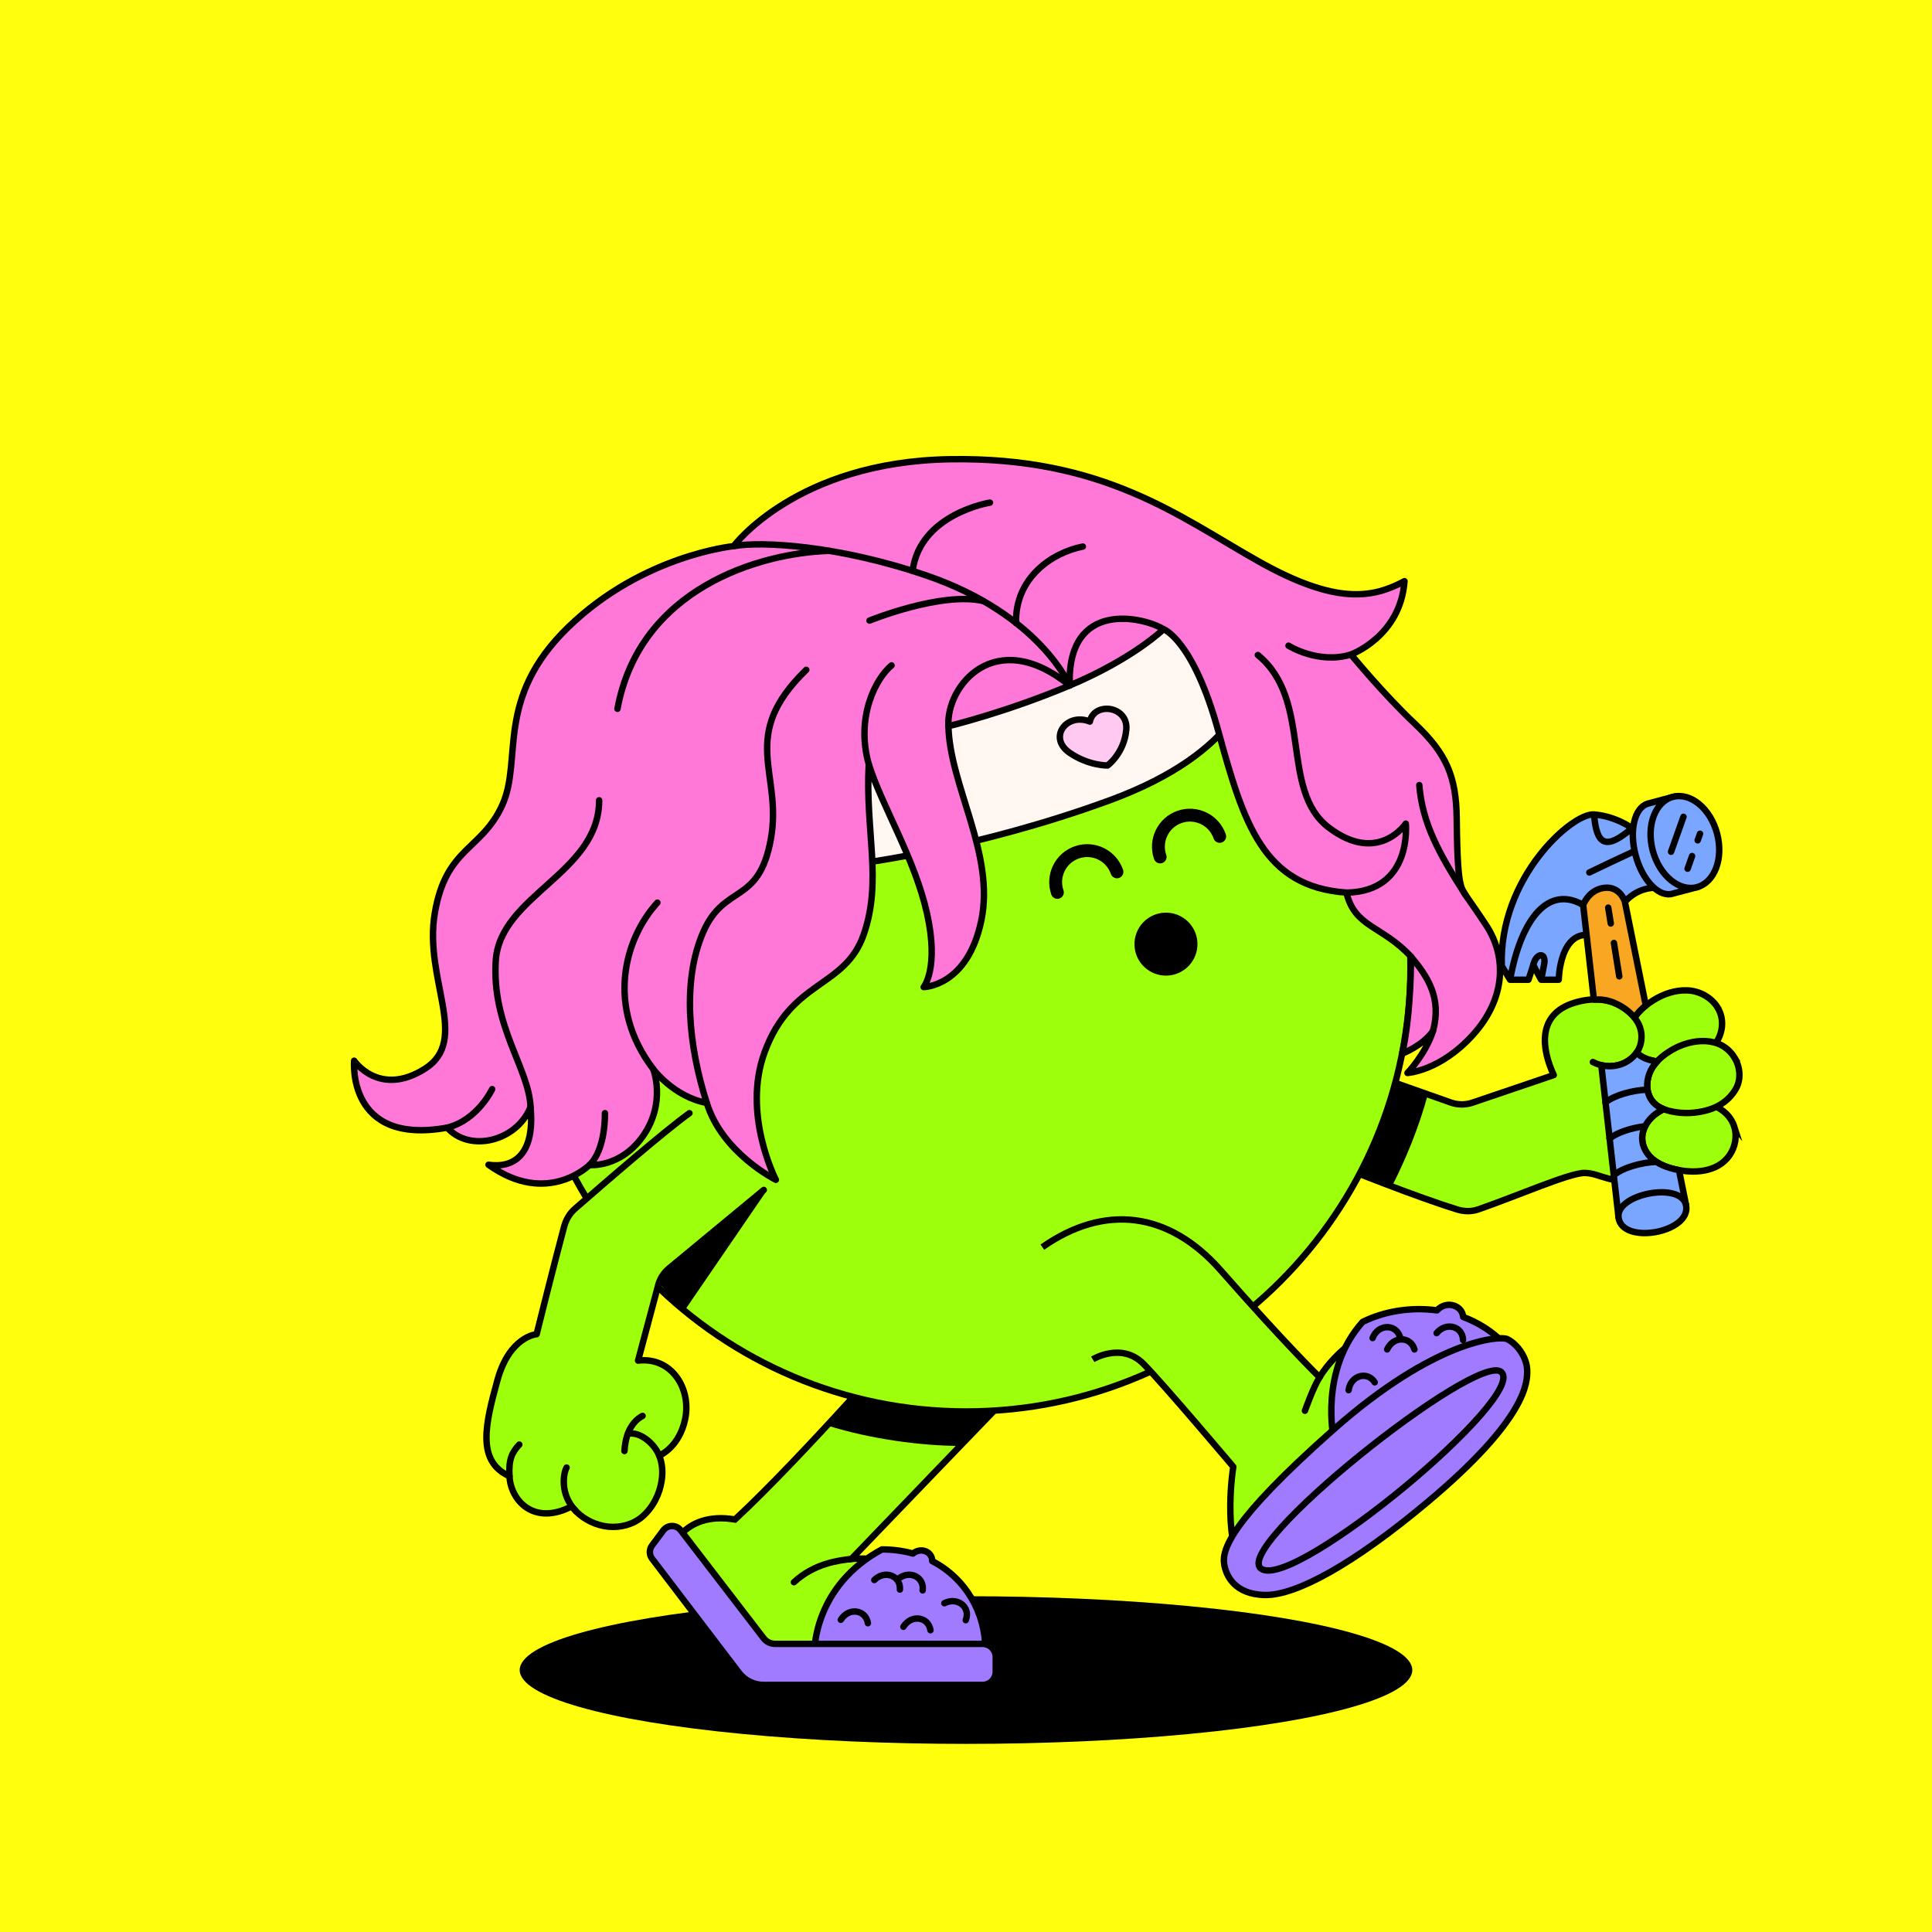 <?xml version="1.0" encoding="UTF-8"?>
<svg xmlns="http://www.w3.org/2000/svg" viewBox="0 0 600 600">
<rect x="0" y="0" width="600" height="600" fill="#333333" stroke="none"/>
<svg id="uuid-2ebc4e2e-813a-485c-9454-52c68b62da26" data-name="BACKGROUND" xmlns="http://www.w3.org/2000/svg" viewBox="0 0 600 600"><defs><style>
      .uuid-eb841eac-0e7b-47b1-8e78-e5724f1a9b43 {
        fill: #ffff0d;
      }
    </style></defs><rect class="uuid-eb841eac-0e7b-47b1-8e78-e5724f1a9b43" x="-1" y="-1" width="602" height="602"/></svg>
<svg id="uuid-f8681a4c-d0c2-449f-a9f1-2fd52d806420" data-name="BACKGROUND" xmlns="http://www.w3.org/2000/svg" viewBox="0 0 600 600"><defs><style>
      .uuid-1bc07910-d725-49b1-b81c-861f915adcc6, .uuid-9ddfa16e-bace-432f-aa3a-51d3b17f239e {
        fill: #fff;
      }

      .uuid-65b75369-b923-44e2-b78c-6bddbc28b17a {
        fill: #ffc9f1;
      }

      .uuid-65b75369-b923-44e2-b78c-6bddbc28b17a, .uuid-9ddfa16e-bace-432f-aa3a-51d3b17f239e, .uuid-8c0c8b42-d7d4-48a2-b526-de07e5764de5, .uuid-08c45eb5-1cdc-49ac-97c9-ea41763b4f2b, .uuid-2a58a464-3e43-4399-8a88-0a87e134b211, .uuid-9580be1f-d770-452a-9f53-26f311741d51, .uuid-17d7239d-cf3c-4a45-b307-7dc59d66faa7 {
        stroke: #000;
        stroke-width: 2px;
      }

      .uuid-65b75369-b923-44e2-b78c-6bddbc28b17a, .uuid-9ddfa16e-bace-432f-aa3a-51d3b17f239e, .uuid-8c0c8b42-d7d4-48a2-b526-de07e5764de5, .uuid-9580be1f-d770-452a-9f53-26f311741d51 {
        stroke-miterlimit: 10;
      }

      .uuid-65b75369-b923-44e2-b78c-6bddbc28b17a, .uuid-9ddfa16e-bace-432f-aa3a-51d3b17f239e, .uuid-08c45eb5-1cdc-49ac-97c9-ea41763b4f2b, .uuid-2a58a464-3e43-4399-8a88-0a87e134b211, .uuid-9580be1f-d770-452a-9f53-26f311741d51 {
        stroke-linecap: round;
      }

      .uuid-8c0c8b42-d7d4-48a2-b526-de07e5764de5, .uuid-08c45eb5-1cdc-49ac-97c9-ea41763b4f2b, .uuid-9580be1f-d770-452a-9f53-26f311741d51, .uuid-17d7239d-cf3c-4a45-b307-7dc59d66faa7 {
        fill: #9dff0c;
      }

      .uuid-08c45eb5-1cdc-49ac-97c9-ea41763b4f2b, .uuid-2a58a464-3e43-4399-8a88-0a87e134b211, .uuid-17d7239d-cf3c-4a45-b307-7dc59d66faa7 {
        stroke-linejoin: round;
      }

      .uuid-2a58a464-3e43-4399-8a88-0a87e134b211 {
        fill: none;
      }
    </style></defs><path class="uuid-08c45eb5-1cdc-49ac-97c9-ea41763b4f2b" d="m409.81,359.6c9.2,3.77,29.89,12.05,42.79,16.03,2.11.65,4.41.69,6.5-.04,11.79-4.08,28.47-11.39,33.03-11.32,5.25.08,7.8,3.93,19.88,2.04,13.36-2.1,22.43-11.99,20.93-23.3-4.21-43.28-25.18-26.79-25.18-26.79,0,0-5.84-8.75-18.76-4.82-11.83,3.6-10.2,14.44-6.47,22.47l-25.29,8.58c-2.14.72-4.45.71-6.59-.02l-35.7-12.61"/><path class="uuid-9580be1f-d770-452a-9f53-26f311741d51" d="m533.36,312.82c2.5,3.94,1.62,9.14-1.57,12.4-2.47,2.53-5.88,3.88-9.32,4.4-2.8.43-5.7.42-8.49-.08-2.14-.39-4.29-1.1-5.79-2.75-1.66-1.83-2.27-4.46-1.98-6.87.51-4.17,3.84-7.14,7.22-9.26,3.17-1.98,6.86-3.26,10.64-3.09,3.8.18,7.36,2.19,9.3,5.24Z"/><path class="uuid-9580be1f-d770-452a-9f53-26f311741d51" d="m538.57,349.84c.97,3.03.32,6.43-1.5,9.01-3.77,5.33-11.17,5.65-16.96,4.27-3.31-.79-6.69-2.21-8.67-5.13-3.13-4.61-.82-9.79,3.48-12.56,2.58-1.66,5.61-2.67,8.63-3.14,5.73-.89,13.1,1.51,15.03,7.56Z"/><path class="uuid-9580be1f-d770-452a-9f53-26f311741d51" d="m538.71,328.53c1.8,2.99,2.06,6.89.22,9.9-1.95,3.2-4.94,5.25-8.49,6.28-3.66,1.07-7.64,1.27-11.4.44-2.25-.5-4.53-1.38-5.96-3.28-1.86-2.47-1.89-5.68-.85-8.49,1.2-3.24,4.17-5.69,7.09-7.37,6.15-3.56,15.21-4.43,19.39,2.52Z"/><path class="uuid-9580be1f-d770-452a-9f53-26f311741d51" d="m501.85,311.68s9.27,3.84,7.77,12.02c-1.04,5.68-8.17,9.55-14.94,6.13"/><path class="uuid-2a58a464-3e43-4399-8a88-0a87e134b211" d="m500.67,331.08c2.41,1.63,5.11,8.04,3.4,14.42"/><path d="m443.44,339.88c-2.88,10.58-6.94,20.23-11.17,28.59-10.17-3.78-21.16-9.53-27-11.93l11.83-26.02,26.35,9.36Z"/><ellipse cx="300" cy="518.65" rx="138.6" ry="22.93"/><path class="uuid-8c0c8b42-d7d4-48a2-b526-de07e5764de5" d="m319.36,427.14c-1.16,1.05-54.95,57-54.95,57,0,0,21.51-1.95,31.74,10.62,10.23,12.57,7.26,23.89,7.26,23.89h-66.9s-28.69-36.17-28.69-36.17c0,0,3.74-13.4,20.44-10.59,20.9-19.38,55.52-59.13,55.52-59.13l35.59,14.38Z"/><path d="m283.78,412.76l31.28,12.64-3.24,9.5c-2.93,3.03-9.76,10.12-13.64,14.14-11.92,0-27.98-2.13-41.33-6.37,13.95-15.1,26.93-29.92,26.93-29.92Z"/><path class="uuid-8c0c8b42-d7d4-48a2-b526-de07e5764de5" d="m354.45,173.54l-.11.27-174.2,58.29c-11.49,20.13-18.05,43.43-18.05,68.27,0,76.2,61.77,137.98,137.97,137.98s137.98-61.77,137.98-137.98c0-56.89-34.43-105.72-83.58-126.83Z"/><path class="uuid-2a58a464-3e43-4399-8a88-0a87e134b211" d="m264.41,484.14c-4.06.49-11.49,1.36-17.85,7.23"/><path class="uuid-1bc07910-d725-49b1-b81c-861f915adcc6" d="m185.17,308.14c-4.41,0-7.98-3.57-7.98-7.98,0-67.74,55.11-122.86,122.86-122.86,4.41,0,7.98,3.57,7.98,7.98s-3.57,7.98-7.98,7.98c-58.94,0-106.9,47.95-106.9,106.9,0,4.41-3.57,7.98-7.98,7.98Z"/><path d="m203.75,397.46l34.2-27.46-24.86,36.3c-6.73-5.1-3.66-2.61-9.34-8.83Z"/><path class="uuid-17d7239d-cf3c-4a45-b307-7dc59d66faa7" d="m323.72,387.31c19.14-13.4,39.15-11.3,55.52,7.36,19.6,22.35,30.57,33.06,30.57,33.06,0,0,10.74-19.34,34.77-17.5,18.26,1.4,24.84,14.43,24.84,14.43,0,0,6.21,8.82-22.45,33.5-28.66,24.68-54.93,40.92-61.14,29.46-6.21-11.46-2.82-32.1-2.82-32.1,0,0-22.02-26.09-27.94-32.01-6.79-6.79-15.71-1.36-15.71-1.36"/><path class="uuid-8c0c8b42-d7d4-48a2-b526-de07e5764de5" d="m446.97,458.17c-25.89,22.29-49.82,37.69-58.79,32.02-9.77-7.44,26.84-38.54,44.88-52.7,18.04-14.16,32.17-17.82,36.36-12.81,0,0,6.21,8.82-22.45,33.5Z"/><path class="uuid-2a58a464-3e43-4399-8a88-0a87e134b211" d="m409.81,427.74c-1.89,2.86-4.55,10.38-4.55,10.38"/><ellipse class="uuid-9ddfa16e-bace-432f-aa3a-51d3b17f239e" cx="269.41" cy="209.07" rx="94.9" ry="26.25" transform="translate(-52.5 96.54) rotate(-18.55)"/><ellipse class="uuid-65b75369-b923-44e2-b78c-6bddbc28b17a" cx="269.41" cy="209.07" rx="71.19" ry="13.32" transform="translate(-52.5 96.54) rotate(-18.55)"/><g><path class="uuid-08c45eb5-1cdc-49ac-97c9-ea41763b4f2b" d="m214.11,345.7c-8.05,5.83-25.34,20.79-35.52,29.67-1.67,1.45-2.82,3.41-3.39,5.55-3.14,11.67-8.55,33.44-8.55,33.44,0,0-8.42.58-12.19,14.35-3.64,13.3-6.64,25.06,3.77,29.75.35,7.47,7.51,15.45,19.2,9.41.14-.06,1.32,1.32,1.44,1.45,2.64,2.7,6.36,4.45,10.13,4.81,3.65.36,7.61-.67,10.43-3.08,3.29-2.81,5.4-6.94,6.05-11.2.4-2.61.26-5.31-.75-7.78,0,0,6.2-2.51,8.05-11.34,1.99-9.49-4.22-19.42-14.62-18.18l6.17-23.11c.51-2.2,1.74-4.16,3.49-5.59l29.38-24.3"/><path class="uuid-2a58a464-3e43-4399-8a88-0a87e134b211" d="m204.73,452.06c-1.37-3.47-5.39-7.08-9-6.88"/><path class="uuid-2a58a464-3e43-4399-8a88-0a87e134b211" d="m178.86,469.3c-5.16-5.27-3.82-11.97-2.9-13.54"/><path class="uuid-2a58a464-3e43-4399-8a88-0a87e134b211" d="m158.22,458.45c-.27-5.22.73-7.32,3.06-9.83"/><path class="uuid-2a58a464-3e43-4399-8a88-0a87e134b211" d="m193.93,450.63c.14-2.07.48-4.16,1.32-6.06.85-1.95,2.36-3.88,4.31-4.85"/></g></svg>
<svg id="uuid-853b1779-0b40-4336-9fd3-56860412922a" data-name="BODY" xmlns="http://www.w3.org/2000/svg" viewBox="0 0 600 600"><defs><style>
      .uuid-270fe1d8-6ffc-45cd-908c-63708945a6da {
        fill: none;
        stroke: #000;
        stroke-linecap: round;
        stroke-miterlimit: 10;
        stroke-width: 4px;
      }
    </style></defs><path class="uuid-270fe1d8-6ffc-45cd-908c-63708945a6da" d="m378.79,259.75c-1.76-5.11-7.33-7.82-12.44-6.06s-7.82,7.33-6.06,12.44"/><circle cx="362.12" cy="293.18" r="9.78" transform="translate(-9.59 12.26) rotate(-1.91)"/><path class="uuid-270fe1d8-6ffc-45cd-908c-63708945a6da" d="m346.88,270.76c-1.76-5.11-7.33-7.82-12.44-6.06-5.11,1.76-7.82,7.33-6.06,12.44"/></svg>
<svg id="uuid-3d4b76ab-6c40-4db0-80a5-58215603a36a" data-name="BODY" xmlns="http://www.w3.org/2000/svg" viewBox="0 0 600 600"><defs><style>
      .uuid-b4ff5219-4456-479b-a4e6-3ec362204d57 {
        fill: #a07bff;
        stroke: #000;
        stroke-linecap: round;
        stroke-linejoin: round;
        stroke-width: 2px;
      }
    </style></defs><g id="uuid-24effac1-cb0a-4458-9f3b-3056f57ead23" data-name="uuid-1f78a3be-5fce-4020-89b4-7aa51f9e5b9c"><g id="uuid-ab39dc42-38f5-4a02-adb5-d02219b918d3" data-name="uuid-969c81b9-1e0e-41b0-9d6d-316f0948a7ae"><g id="uuid-e07eced2-eb92-4c3e-bc2f-47523d25c769" data-name="uuid-69f00393-7ebc-4c63-be88-21f81d4c3cd4"><g><g><g><path class="uuid-b4ff5219-4456-479b-a4e6-3ec362204d57" d="m252.95,512.53s-.13-19.98,20.94-31.34c3.45,0,6.66.45,9.62,1.27,2.65-2.1,6.05-.47,6.01,2.35,10.51,5.43,16.48,16.22,16.48,27.26l-53.04.45h0Z"/><g><path class="uuid-b4ff5219-4456-479b-a4e6-3ec362204d57" d="m271.52,490.69c3.35-3.3,8.28-1.24,7.95,2.97"/><path class="uuid-b4ff5219-4456-479b-a4e6-3ec362204d57" d="m261.12,503.04c2.5-3.99,7.77-3.12,8.42,1.06"/><path class="uuid-b4ff5219-4456-479b-a4e6-3ec362204d57" d="m280.55,505.22c2.5-3.99,7.77-3.12,8.42,1.06"/><path class="uuid-b4ff5219-4456-479b-a4e6-3ec362204d57" d="m293.27,497.89c4.21-2.11,8.26,1.37,6.65,5.27"/><path class="uuid-b4ff5219-4456-479b-a4e6-3ec362204d57" d="m278.79,490.47c3.54-3.1,8.34-.74,7.75,3.44"/></g></g><path class="uuid-b4ff5219-4456-479b-a4e6-3ec362204d57" d="m211.4,475.24l25.74,33.51c.86,1.11,2.18,1.77,3.59,1.77h64.41c2.26,0,4.1,1.83,4.1,4.1v4.55c0,2.26-1.83,4.1-4.1,4.1h-68c-3,0-5.83-1.4-7.64-3.79l-26.99-35.42c-.92-1.2-.93-2.87-.02-4.09l3.5-4.69c1.35-1.8,4.04-1.82,5.41-.04h0Z"/></g><g><g><path class="uuid-b4ff5219-4456-479b-a4e6-3ec362204d57" d="m414.18,446.66s-4.53-21.06,9-36.13c6.68-3.31,14.98-4.7,23.09-3.58,2.95-3.25,7.9-1.53,8.13,2.04,4.57,1.7,8.87,4.35,12.51,8.05,0,0-27.13,5.11-52.73,29.62h0Z"/><g><path class="uuid-b4ff5219-4456-479b-a4e6-3ec362204d57" d="m426.27,415.55c1.73-4.38,7.07-4.49,8.47-.5"/><path class="uuid-b4ff5219-4456-479b-a4e6-3ec362204d57" d="m418.82,431.73c.67-4.66,5.85-6,8.12-2.44"/><path class="uuid-b4ff5219-4456-479b-a4e6-3ec362204d57" d="m446.15,414.02c2.99-3.63,8.11-2.09,8.21,2.13"/><path class="uuid-b4ff5219-4456-479b-a4e6-3ec362204d57" d="m430.79,419.07c1.99-4.26,7.33-4.05,8.48.01"/></g></g><path class="uuid-b4ff5219-4456-479b-a4e6-3ec362204d57" d="m468.14,415.89c-2.24-1.13-22.3,0-54.12,28.18-31.82,28.18-34.52,37.14-33.85,41.63.52,3.51,3.2,9.54,12.81,9.64,9.61.1,27.32-9.56,50.22-28.75,31.08-26.04,31.18-37.38,31.08-41.12-.1-3.74-2.87-7.92-6.13-9.57h0Z"/><path class="uuid-b4ff5219-4456-479b-a4e6-3ec362204d57" d="m466.23,426.09c-7.45-6.64-85.34,55.53-74.28,61.26,11.06,5.73,82.61-53.84,74.28-61.26h0Z"/></g></g></g></g></g></svg>
<svg id="uuid-2f504206-111c-4779-9236-233d24245c5e" data-name="BODY" xmlns="http://www.w3.org/2000/svg" xmlns:xlink="http://www.w3.org/1999/xlink" viewBox="0 0 600 600"><defs><style>
      .uuid-d3edaed5-c7c6-4c4d-aa40-9a4dd8648ee7, .uuid-68d6c310-ce9e-402f-977e-09a9487d1f3f, .uuid-c55da662-6359-43da-9ece-79f419a77998 {
        fill: none;
      }

      .uuid-a378b470-e58b-414a-9aaa-c42cc7401d46, .uuid-ec8004b7-0527-439b-bc6e-4b5df54d70f5, .uuid-a970ff5c-387f-4ed2-bc98-796834b27354 {
        fill: #7aa6ff;
      }

      .uuid-a378b470-e58b-414a-9aaa-c42cc7401d46, .uuid-ec8004b7-0527-439b-bc6e-4b5df54d70f5, .uuid-68d6c310-ce9e-402f-977e-09a9487d1f3f, .uuid-5f18a3b5-25e8-4b4a-92b0-9c895b96bdd6 {
        stroke: #000;
        stroke-linecap: round;
        stroke-linejoin: round;
      }

      .uuid-a378b470-e58b-414a-9aaa-c42cc7401d46, .uuid-68d6c310-ce9e-402f-977e-09a9487d1f3f, .uuid-5f18a3b5-25e8-4b4a-92b0-9c895b96bdd6 {
        stroke-width: 2px;
      }

      .uuid-ec8004b7-0527-439b-bc6e-4b5df54d70f5 {
        stroke-width: 2px;
      }

      .uuid-5f18a3b5-25e8-4b4a-92b0-9c895b96bdd6 {
        fill: #f9a723;
      }

      .uuid-c55da662-6359-43da-9ece-79f419a77998 {
        clip-path: url(#uuid-eca54416-6e61-412d-a418-e0bcf3f00aa5);
      }
    </style><clipPath id="uuid-eca54416-6e61-412d-a418-e0bcf3f00aa5"><path class="uuid-d3edaed5-c7c6-4c4d-aa40-9a4dd8648ee7" d="m500.24,288.07s3.15-12.64,14.55-12.39c0,0,6.81-3.05,4.79-13.7s-9.48-7.62-9.48-7.62l-3.26,2.83s-4.99-3.71-11.8-4.25c-6.81-.54-29.6,19.74-28.65,47.05l2.58,4.27h5.71s1.04-3.08,1.49-4.63c.71,1.5,2.45,4.63,2.45,4.63h5.46s.25-16.04,10.62-13.7c3.59.81,5.54-2.49,5.54-2.49h0Z"/></clipPath></defs><g id="uuid-867e74de-e6be-4fed-8810-6aee283b78c1" data-name="uuid-7815cad7-8e3a-44d2-a5d3-2b4a6315d68d"><g><g><g><path class="uuid-a970ff5c-387f-4ed2-bc98-796834b27354" d="m500.24,288.07s3.15-12.64,14.55-12.39c0,0,6.81-3.05,4.79-13.7s-9.48-7.62-9.48-7.62l-3.26,2.83s-4.99-3.71-11.8-4.25c-6.81-.54-29.6,19.74-28.65,47.05l2.58,4.27h5.71s1.04-3.08,1.49-4.63c.71,1.5,2.45,4.63,2.45,4.63h5.46s.25-16.04,10.62-13.7c3.59.81,5.54-2.49,5.54-2.49h0Z"/><g class="uuid-c55da662-6359-43da-9ece-79f419a77998"><g><path class="uuid-68d6c310-ce9e-402f-977e-09a9487d1f3f" d="m468.96,304.27c3.56-19.63,12.25-29.34,22.7-23.21"/><path class="uuid-68d6c310-ce9e-402f-977e-09a9487d1f3f" d="m495.04,252.95c.78,9.4,3.57,11.29,11.8,4.25"/><path class="uuid-68d6c310-ce9e-402f-977e-09a9487d1f3f" d="m513.81,261.46s-11.73,5.35-20.22,9.49"/><path class="uuid-68d6c310-ce9e-402f-977e-09a9487d1f3f" d="m476.17,299.64c1.03-4.04,4.15-3.86,3.36-.09-.26,1.25-.58,3.01-.91,4.73"/></g></g><path class="uuid-68d6c310-ce9e-402f-977e-09a9487d1f3f" d="m500.24,288.07s3.15-12.64,14.55-12.39c0,0,6.81-3.05,4.79-13.7s-9.48-7.62-9.48-7.62l-3.26,2.83s-4.99-3.71-11.8-4.25c-6.81-.54-29.6,19.74-28.65,47.05l2.58,4.27h5.71s1.04-3.08,1.49-4.63c.71,1.5,2.45,4.63,2.45,4.63h5.46s.25-16.04,10.62-13.7c3.59.81,5.54-2.49,5.54-2.49h0Z"/></g><g><path class="uuid-a378b470-e58b-414a-9aaa-c42cc7401d46" d="m523.26,261.51c2.07,7.74,7.98,12.89,3.75,14.02-.15.04-7.96,2.12-8.12,2.15-4.13.64-8.94-4.61-10.93-12.07-2.03-7.6-.39-14.68,3.67-16,.07-.02,7.8-2.09,7.87-2.11,4.22-1.13,1.68,6.28,3.75,14.02Z"/><ellipse class="uuid-ec8004b7-0527-439b-bc6e-4b5df54d70f5" cx="523.26" cy="261.51" rx="10.33" ry="14.51" transform="translate(-49.81 144.13) rotate(-14.98)"/><line class="uuid-68d6c310-ce9e-402f-977e-09a9487d1f3f" x1="522.82" y1="253.67" x2="518.96" y2="264.52"/><line class="uuid-68d6c310-ce9e-402f-977e-09a9487d1f3f" x1="525.49" y1="265.86" x2="524.1" y2="269.78"/><line class="uuid-68d6c310-ce9e-402f-977e-09a9487d1f3f" x1="527.96" y1="258.93" x2="527.23" y2="260.97"/></g></g><g><path class="uuid-a378b470-e58b-414a-9aaa-c42cc7401d46" d="m521.42,363.39c-.44-.08-.88-.17-1.31-.27-3.31-.79-6.69-2.21-8.67-5.13-3.13-4.61-.82-9.79,3.48-12.56.56-.36,1.14-.68,1.74-.98-1.39-.55-2.66-1.35-3.57-2.56-1.86-2.47-1.89-5.68-.85-8.49.51-1.39,1.37-2.62,2.39-3.72v-.04c-.22-.03-.44-.05-.65-.09-2.1-.38-4.21-1.08-5.7-2.67-2.17,3.15-6.46,5-10.98,3.92l5.35,47.25,20.98-3.74-2.2-10.91h0Z"/><path class="uuid-5f18a3b5-25e8-4b4a-92b0-9c895b96bdd6" d="m507.62,316.05c.9-1.44,2.13-2.7,3.5-3.77l-6.51-32.3s-1.48-4.85-6.4-4.25c-4.92.61-6.54,5.33-6.54,5.33l3.32,29.35c2.06-.09,4.27.05,6.86,1.27,0,0,3.42,1.42,5.77,4.37h0Z"/></g><line class="uuid-68d6c310-ce9e-402f-977e-09a9487d1f3f" x1="501.22" y1="292.85" x2="502.88" y2="303.21"/><line class="uuid-68d6c310-ce9e-402f-977e-09a9487d1f3f" x1="499.45" y1="281.87" x2="500.24" y2="286.79"/><path class="uuid-a378b470-e58b-414a-9aaa-c42cc7401d46" d="m502.64,378.04c.99,8.71,22.7,4.78,20.98-3.74-1.51-7.49-21.81-3.52-20.98,3.74Z"/><path class="uuid-68d6c310-ce9e-402f-977e-09a9487d1f3f" d="m514.37,360.81c-4.9.25-10.44,1.84-13.21,4.18"/><path class="uuid-68d6c310-ce9e-402f-977e-09a9487d1f3f" d="m510.84,349.77c-4.19.5-8.51,1.88-10.97,3.8"/><path class="uuid-68d6c310-ce9e-402f-977e-09a9487d1f3f" d="m511.64,338.39c-4.76.21-10.15,1.71-13.05,3.94"/></g></g></svg>
<svg id="uuid-3a22222a-91dc-4434-a149-49d55022cbcf" data-name="BODY" xmlns="http://www.w3.org/2000/svg" viewBox="0 0 600 600"><defs><style>
      .uuid-81b9137b-6e77-4105-992a-21a6bf7dc6a9 {
        fill: #ff78d8;
      }

      .uuid-81b9137b-6e77-4105-992a-21a6bf7dc6a9, .uuid-dea7dc62-0969-4776-9594-8652b65f45ad, .uuid-8e15d984-f7ee-4776-b0a0-64c6f2a9e680, .uuid-5ac0a83f-ec38-4ce8-901c-84c045b3027e {
        stroke: #000;
        stroke-linecap: round;
        stroke-linejoin: round;
        stroke-width: 2px;
      }

      .uuid-dea7dc62-0969-4776-9594-8652b65f45ad {
        fill: #fff7f0;
      }

      .uuid-8e15d984-f7ee-4776-b0a0-64c6f2a9e680 {
        fill: #ffc9f1;
      }

      .uuid-5ac0a83f-ec38-4ce8-901c-84c045b3027e {
        fill: none;
      }
    </style></defs><g id="uuid-0b894ece-50c7-46f6-887d-6da90b41c0b7" data-name="uuid-a79c3b85-ceb5-4869-af4e-3ef8c358c94a"><g><path class="uuid-dea7dc62-0969-4776-9594-8652b65f45ad" d="m266.47,268.22s36.84-4.53,78.13-19.67c41.29-15.14,43.72-36.8,43.72-36.8l-21.86-22.35s-13.97,11.49-47.77,23.5c-33.8,12.01-56.27,15.91-56.27,15.91l4.05,39.41h0Z"/><path class="uuid-81b9137b-6e77-4105-992a-21a6bf7dc6a9" d="m418.14,277.2c2.62,10.88,11.01,10.17,20.02,19.85,0,0,.3,16.32-2.68,30.16,0,0,6.41-2.49,9.54-6.99-2.35,7.23-7.92,13-7.92,13,0,0,10.12-.56,20.32-11.82,10.2-11.27,10.62-24.26,4.05-34.18-6.57-9.92-7.12-9.78-7.82-12.43-.7-2.65-1.12-7.68-1.26-20.68-.14-12.99-3.21-20.12-12.99-29.34-9.78-9.22-19.84-21.51-19.84-21.51,0,0,15.37-5.59,16.62-22.77-9.78,5.17-20.98,7.57-45.44-6.22-24.47-13.79-47.96-32.43-95.72-31.65-47.77.78-67.18,26.99-67.18,26.99,0,0-28.13,2.72-51.25,25.05-23.12,22.33-14.18,41.16-20.59,55.34-6.41,14.17-17.48,13.01-20.97,33.59-3.5,20.58,11.07,39.42-3.11,48.35-14.17,8.93-21.94-2.52-21.94-2.52,0,0-2.36,26.47,28.91,20.78,6.96,7.82,21.61,4.26,25.87-6.4,1.42,14.78-5.16,19.07-13.05,17.93,18.26,13.08,31.33.09,31.33.09,0,0,9.82.98,16.85-9.3,7.03-10.27,2.97-20.52,2.97-20.52,0,0,6.4,8.67,16.63,10.52,4.83,15.64,21.46,23.88,21.46,23.88,0,0-10.57-20.38-3.48-39.66,8.31-22.6,24.94-19.76,30.77-36.53,5.83-16.77.43-32.12,1.56-52.88,4.12,13.08,14.29,29.28,18.09,46.34s-1.03,22.88-1.03,22.88c0,0,13.65-.14,17.91-20.75,4.26-20.61-9.81-41.79-10.23-60.27,0,0,17.77-4.26,37.67-12.65,19.9-8.39,29.14-17.48,29.14-17.48,0,0,9.24,3.27,17.06,31.84,7.82,28.57,13.95,48.18,39.74,49.96h0Z"/><g><path class="uuid-5ac0a83f-ec38-4ce8-901c-84c045b3027e" d="m183.05,361.82c5.14-4.86,4.82-16.12,4.82-16.12"/><path class="uuid-5ac0a83f-ec38-4ce8-901c-84c045b3027e" d="m138.9,350.19c9.44-2.34,13.94-11.95,13.94-11.95"/><path class="uuid-5ac0a83f-ec38-4ce8-901c-84c045b3027e" d="m164.77,343.8c-.49-12.04-12.07-25-10.81-45.4,1.26-20.4,32.11-27.19,32.11-49.86"/><path class="uuid-5ac0a83f-ec38-4ce8-901c-84c045b3027e" d="m202.86,332c-14.65-19.23-9.07-40.31,1.3-51.68"/><path class="uuid-5ac0a83f-ec38-4ce8-901c-84c045b3027e" d="m219.49,342.52c-5.63-17.59-7.73-37.87-1.1-53.06,6.63-15.19,17.29-8.24,21.01-28.92,3.72-20.68-10.34-31.83,10.99-52.52"/><path class="uuid-5ac0a83f-ec38-4ce8-901c-84c045b3027e" d="m269.81,237.34c-4.12-14.55,2.11-26.58,7.07-30.7"/><path class="uuid-5ac0a83f-ec38-4ce8-901c-84c045b3027e" d="m294.54,225.54c-.78-12.46,14.5-31.41,37.67-12.65-.89-27.03,23.19-21.23,29.14-17.48"/><path class="uuid-5ac0a83f-ec38-4ce8-901c-84c045b3027e" d="m332.21,212.89s-9.38-22.08-44.31-34.1c-27.53-9.48-51.73-10.75-60.05-9.17"/><path class="uuid-5ac0a83f-ec38-4ce8-901c-84c045b3027e" d="m283.41,177.3c2.32-17.76,24.03-21.21,24.03-21.21"/><path class="uuid-5ac0a83f-ec38-4ce8-901c-84c045b3027e" d="m315.55,193.47c-.38-13.96,11.11-21.86,20.74-23.73"/><path class="uuid-5ac0a83f-ec38-4ce8-901c-84c045b3027e" d="m257.62,171.07c-22.01.62-58.98,11.83-65.86,49.06"/><path class="uuid-5ac0a83f-ec38-4ce8-901c-84c045b3027e" d="m305.44,186.67c-13.07-3.06-35.41,6.06-35.41,6.06"/><path class="uuid-5ac0a83f-ec38-4ce8-901c-84c045b3027e" d="m390.63,203.42c17.2,14.07,6.68,41.93,22.03,53.59,15.35,11.66,23.92-1.23,23.92-1.23,0,0,2.2,21.1-18.44,21.43"/><path class="uuid-5ac0a83f-ec38-4ce8-901c-84c045b3027e" d="m455.14,277.94c-8.47-13.12-13.42-22.43-14.37-34.13"/><path class="uuid-5ac0a83f-ec38-4ce8-901c-84c045b3027e" d="m438.16,297.05c5.26,6.27,9.65,12.93,6.86,23.17"/><path class="uuid-5ac0a83f-ec38-4ce8-901c-84c045b3027e" d="m419.57,203.26c-10.17,3.12-19.41-2.74-19.41-2.74"/></g><path class="uuid-8e15d984-f7ee-4776-b0a0-64c6f2a9e680" d="m343.96,237.73s5.18-3.78,5.82-11.16c.64-7.39-10.03-8.7-11.31-2.48-7.2-2.9-13.15,4.95-6.29,9.69,5.84,4.04,11.78,3.95,11.78,3.95Z"/></g></g></svg>
</svg>